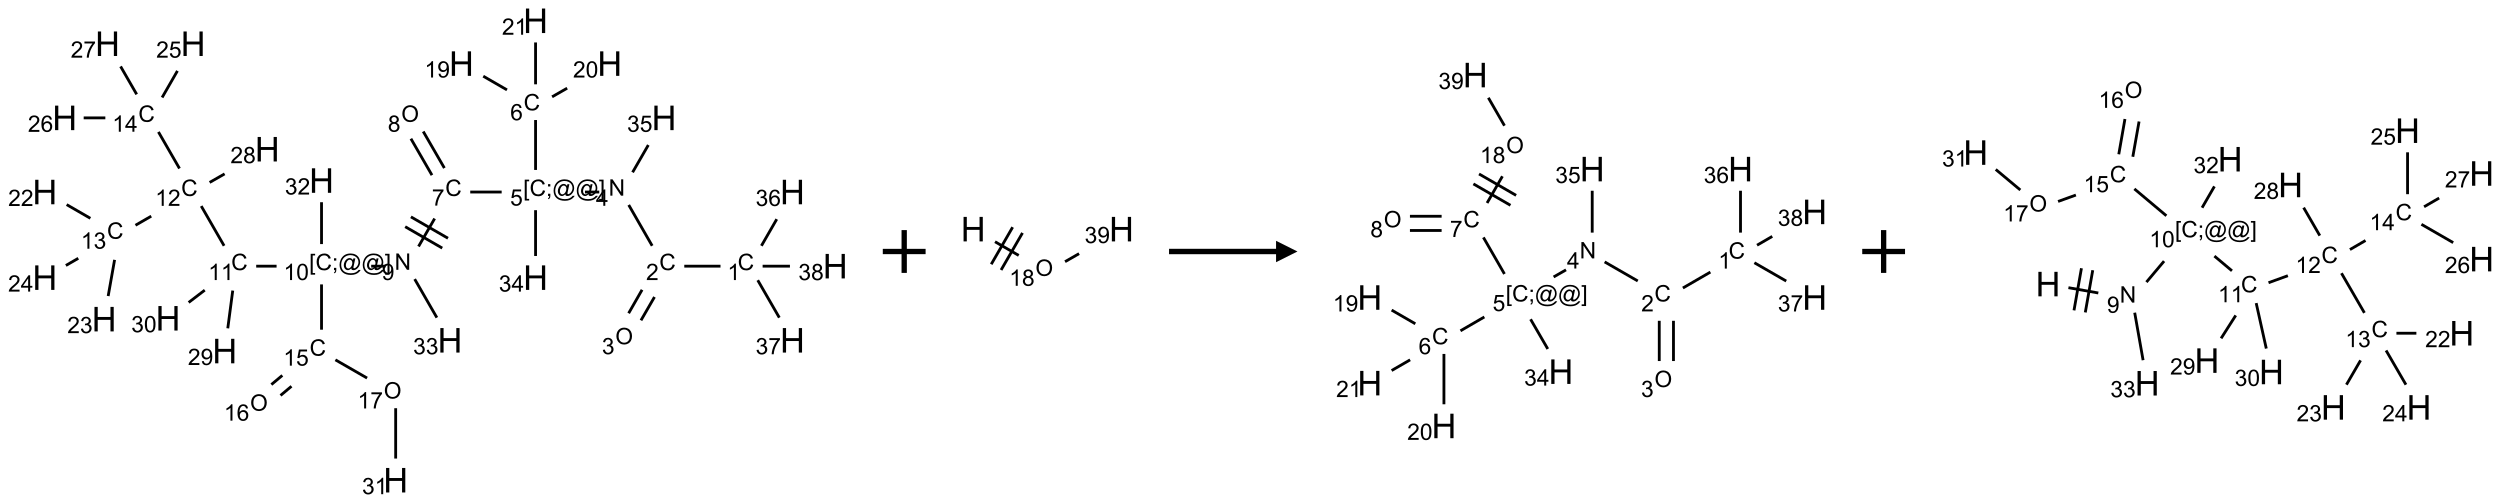 <?xml version="1.0" encoding="UTF-8"?>
<svg xmlns="http://www.w3.org/2000/svg" xmlns:xlink="http://www.w3.org/1999/xlink" width="1168" height="235" viewBox="0 0 1168 235">
<defs>
<g>
<g id="glyph-0-0">
<path d="M 1.332 0 L 1.332 -6.668 L 6.668 -6.668 L 6.668 0 Z M 1.5 -0.168 L 6.5 -0.168 L 6.5 -6.5 L 1.5 -6.5 Z M 1.5 -0.168 "/>
</g>
<g id="glyph-0-1">
<path d="M 6.27 -2.676 L 7.281 -2.422 C 7.07 -1.594 6.688 -0.961 6.137 -0.523 C 5.586 -0.086 4.914 0.129 4.121 0.129 C 3.297 0.129 2.629 -0.039 2.113 -0.371 C 1.598 -0.707 1.203 -1.191 0.934 -1.828 C 0.664 -2.465 0.531 -3.145 0.531 -3.875 C 0.531 -4.672 0.684 -5.363 0.988 -5.957 C 1.293 -6.547 1.723 -6.996 2.285 -7.305 C 2.844 -7.613 3.461 -7.766 4.137 -7.766 C 4.898 -7.766 5.543 -7.57 6.062 -7.184 C 6.582 -6.793 6.945 -6.246 7.152 -5.543 L 6.156 -5.309 C 5.98 -5.863 5.723 -6.266 5.387 -6.52 C 5.051 -6.773 4.625 -6.902 4.113 -6.902 C 3.527 -6.902 3.039 -6.762 2.645 -6.48 C 2.25 -6.199 1.973 -5.82 1.812 -5.348 C 1.652 -4.871 1.574 -4.383 1.574 -3.879 C 1.574 -3.23 1.668 -2.664 1.855 -2.18 C 2.047 -1.695 2.34 -1.332 2.738 -1.094 C 3.137 -0.855 3.57 -0.734 4.035 -0.734 C 4.602 -0.734 5.082 -0.898 5.473 -1.223 C 5.867 -1.551 6.133 -2.035 6.27 -2.676 Z M 6.27 -2.676 "/>
</g>
<g id="glyph-0-2">
<path d="M 3.973 0 L 3.035 0 L 3.035 -5.973 C 2.809 -5.758 2.516 -5.543 2.148 -5.328 C 1.781 -5.113 1.453 -4.953 1.16 -4.844 L 1.16 -5.75 C 1.684 -5.996 2.145 -6.297 2.535 -6.645 C 2.93 -6.996 3.207 -7.336 3.371 -7.668 L 3.973 -7.668 Z M 3.973 0 "/>
</g>
<g id="glyph-0-3">
<path d="M 5.371 -0.902 L 5.371 0 L 0.324 0 C 0.316 -0.227 0.352 -0.441 0.434 -0.652 C 0.562 -0.996 0.766 -1.332 1.051 -1.668 C 1.332 -2 1.742 -2.387 2.277 -2.824 C 3.105 -3.504 3.668 -4.043 3.957 -4.441 C 4.25 -4.84 4.395 -5.215 4.395 -5.566 C 4.395 -5.938 4.262 -6.254 3.996 -6.508 C 3.73 -6.762 3.387 -6.891 2.957 -6.891 C 2.508 -6.891 2.145 -6.754 1.875 -6.484 C 1.605 -6.215 1.469 -5.84 1.465 -5.359 L 0.5 -5.457 C 0.566 -6.176 0.812 -6.727 1.246 -7.102 C 1.676 -7.477 2.254 -7.668 2.98 -7.668 C 3.711 -7.668 4.293 -7.465 4.719 -7.059 C 5.145 -6.652 5.359 -6.148 5.359 -5.547 C 5.359 -5.242 5.297 -4.941 5.172 -4.645 C 5.047 -4.352 4.84 -4.039 4.551 -3.715 C 4.262 -3.387 3.777 -2.938 3.105 -2.371 C 2.543 -1.898 2.18 -1.578 2.02 -1.41 C 1.859 -1.242 1.73 -1.07 1.625 -0.902 Z M 5.371 -0.902 "/>
</g>
<g id="glyph-0-4">
<path d="M 0.516 -3.719 C 0.516 -4.984 0.855 -5.977 1.535 -6.695 C 2.215 -7.414 3.094 -7.77 4.172 -7.77 C 4.875 -7.77 5.512 -7.602 6.078 -7.266 C 6.645 -6.93 7.074 -6.461 7.371 -5.855 C 7.668 -5.254 7.816 -4.57 7.816 -3.809 C 7.816 -3.035 7.66 -2.34 7.348 -1.73 C 7.035 -1.117 6.594 -0.656 6.02 -0.34 C 5.449 -0.027 4.828 0.129 4.168 0.129 C 3.449 0.129 2.805 -0.043 2.238 -0.391 C 1.672 -0.738 1.246 -1.211 0.953 -1.812 C 0.66 -2.414 0.516 -3.047 0.516 -3.719 Z M 1.559 -3.703 C 1.559 -2.781 1.805 -2.059 2.301 -1.527 C 2.793 -1 3.414 -0.734 4.16 -0.734 C 4.922 -0.734 5.547 -1 6.039 -1.535 C 6.531 -2.07 6.777 -2.828 6.777 -3.812 C 6.777 -4.434 6.672 -4.977 6.461 -5.441 C 6.25 -5.902 5.945 -6.262 5.539 -6.52 C 5.133 -6.773 4.68 -6.902 4.176 -6.902 C 3.461 -6.902 2.848 -6.656 2.332 -6.164 C 1.816 -5.672 1.559 -4.852 1.559 -3.703 Z M 1.559 -3.703 "/>
</g>
<g id="glyph-0-5">
<path d="M 0.449 -2.016 L 1.387 -2.141 C 1.492 -1.609 1.676 -1.227 1.934 -0.992 C 2.191 -0.758 2.508 -0.641 2.879 -0.641 C 3.32 -0.641 3.695 -0.793 3.996 -1.098 C 4.301 -1.402 4.453 -1.781 4.453 -2.234 C 4.453 -2.664 4.312 -3.02 4.031 -3.301 C 3.75 -3.578 3.391 -3.719 2.957 -3.719 C 2.781 -3.719 2.562 -3.684 2.297 -3.613 L 2.402 -4.438 C 2.465 -4.43 2.516 -4.426 2.551 -4.426 C 2.949 -4.426 3.312 -4.531 3.629 -4.738 C 3.949 -4.949 4.109 -5.27 4.109 -5.703 C 4.109 -6.047 3.992 -6.332 3.762 -6.559 C 3.527 -6.785 3.227 -6.895 2.859 -6.895 C 2.496 -6.895 2.191 -6.781 1.949 -6.551 C 1.707 -6.324 1.547 -5.98 1.48 -5.52 L 0.543 -5.688 C 0.656 -6.316 0.918 -6.805 1.324 -7.148 C 1.73 -7.492 2.234 -7.668 2.84 -7.668 C 3.254 -7.668 3.641 -7.578 3.988 -7.398 C 4.34 -7.219 4.609 -6.977 4.793 -6.668 C 4.98 -6.359 5.074 -6.031 5.074 -5.684 C 5.074 -5.352 4.984 -5.051 4.809 -4.781 C 4.629 -4.512 4.367 -4.297 4.02 -4.137 C 4.473 -4.031 4.824 -3.816 5.074 -3.488 C 5.324 -3.16 5.449 -2.75 5.449 -2.254 C 5.449 -1.59 5.203 -1.023 4.719 -0.559 C 4.234 -0.098 3.617 0.137 2.875 0.137 C 2.203 0.137 1.648 -0.062 1.207 -0.465 C 0.762 -0.863 0.512 -1.379 0.449 -2.016 Z M 0.449 -2.016 "/>
</g>
<g id="glyph-0-6">
<path d="M 0.812 0 L 0.812 -7.637 L 1.848 -7.637 L 5.859 -1.641 L 5.859 -7.637 L 6.828 -7.637 L 6.828 0 L 5.793 0 L 1.781 -6 L 1.781 0 Z M 0.812 0 "/>
</g>
<g id="glyph-0-7">
<path d="M 3.449 0 L 3.449 -1.828 L 0.137 -1.828 L 0.137 -2.688 L 3.621 -7.637 L 4.387 -7.637 L 4.387 -2.688 L 5.418 -2.688 L 5.418 -1.828 L 4.387 -1.828 L 4.387 0 Z M 3.449 -2.688 L 3.449 -6.129 L 1.059 -2.688 Z M 3.449 -2.688 "/>
</g>
<g id="glyph-0-8">
<path d="M 0.723 2.121 L 0.723 -7.637 L 2.793 -7.637 L 2.793 -6.859 L 1.66 -6.859 L 1.66 1.344 L 2.793 1.344 L 2.793 2.121 Z M 0.723 2.121 "/>
</g>
<g id="glyph-0-9">
<path d="M 0.949 -4.465 L 0.949 -5.531 L 2.016 -5.531 L 2.016 -4.465 Z M 0.949 0 L 0.949 -1.066 L 2.016 -1.066 L 2.016 0 C 2.016 0.391 1.945 0.711 1.809 0.949 C 1.668 1.191 1.449 1.379 1.145 1.512 L 0.887 1.109 C 1.082 1.023 1.23 0.895 1.324 0.727 C 1.418 0.559 1.469 0.316 1.48 0 Z M 0.949 0 "/>
</g>
<g id="glyph-0-10">
<path d="M 6.047 -0.848 C 5.82 -0.59 5.57 -0.379 5.289 -0.223 C 5.008 -0.062 4.73 0.016 4.449 0.016 C 4.141 0.016 3.84 -0.074 3.547 -0.254 C 3.254 -0.434 3.02 -0.715 2.836 -1.09 C 2.652 -1.465 2.562 -1.875 2.562 -2.324 C 2.562 -2.875 2.703 -3.43 2.988 -3.98 C 3.27 -4.535 3.621 -4.953 4.043 -5.23 C 4.461 -5.508 4.871 -5.645 5.266 -5.645 C 5.566 -5.645 5.855 -5.566 6.129 -5.41 C 6.402 -5.25 6.641 -5.012 6.84 -4.688 L 7.016 -5.496 L 7.949 -5.496 L 7.199 -2 C 7.094 -1.516 7.043 -1.246 7.043 -1.191 C 7.043 -1.098 7.078 -1.02 7.148 -0.949 C 7.219 -0.883 7.305 -0.848 7.406 -0.848 C 7.59 -0.848 7.832 -0.953 8.129 -1.168 C 8.527 -1.445 8.84 -1.816 9.07 -2.285 C 9.301 -2.75 9.418 -3.234 9.418 -3.73 C 9.418 -4.309 9.27 -4.852 8.973 -5.355 C 8.676 -5.859 8.23 -6.262 7.645 -6.562 C 7.055 -6.863 6.406 -7.016 5.691 -7.016 C 4.879 -7.016 4.137 -6.824 3.465 -6.445 C 2.793 -6.066 2.273 -5.52 1.902 -4.809 C 1.535 -4.098 1.348 -3.34 1.348 -2.527 C 1.348 -1.676 1.535 -0.941 1.902 -0.328 C 2.273 0.285 2.809 0.742 3.508 1.035 C 4.207 1.328 4.984 1.473 5.832 1.473 C 6.742 1.473 7.504 1.32 8.121 1.016 C 8.734 0.711 9.195 0.34 9.5 -0.098 L 10.441 -0.098 C 10.266 0.266 9.961 0.637 9.531 1.016 C 9.102 1.395 8.59 1.695 7.996 1.914 C 7.402 2.133 6.688 2.246 5.848 2.246 C 5.078 2.246 4.367 2.145 3.715 1.949 C 3.066 1.75 2.512 1.453 2.051 1.055 C 1.594 0.656 1.25 0.199 1.016 -0.316 C 0.723 -0.973 0.578 -1.684 0.578 -2.441 C 0.578 -3.289 0.75 -4.098 1.098 -4.863 C 1.523 -5.805 2.125 -6.527 2.902 -7.027 C 3.684 -7.527 4.629 -7.777 5.738 -7.777 C 6.602 -7.777 7.375 -7.602 8.059 -7.246 C 8.746 -6.895 9.285 -6.371 9.684 -5.672 C 10.02 -5.07 10.188 -4.418 10.188 -3.715 C 10.188 -2.707 9.832 -1.812 9.125 -1.031 C 8.492 -0.328 7.801 0.02 7.051 0.02 C 6.812 0.02 6.617 -0.016 6.473 -0.09 C 6.324 -0.16 6.215 -0.266 6.145 -0.402 C 6.102 -0.488 6.066 -0.637 6.047 -0.848 Z M 3.527 -2.262 C 3.527 -1.785 3.641 -1.414 3.863 -1.152 C 4.09 -0.887 4.348 -0.754 4.641 -0.754 C 4.836 -0.754 5.039 -0.812 5.254 -0.93 C 5.469 -1.047 5.676 -1.219 5.871 -1.449 C 6.066 -1.676 6.23 -1.969 6.355 -2.32 C 6.48 -2.672 6.543 -3.027 6.543 -3.379 C 6.543 -3.852 6.426 -4.219 6.191 -4.48 C 5.957 -4.738 5.672 -4.871 5.332 -4.871 C 5.109 -4.871 4.902 -4.812 4.707 -4.699 C 4.512 -4.586 4.32 -4.406 4.137 -4.156 C 3.953 -3.906 3.805 -3.602 3.691 -3.246 C 3.582 -2.887 3.527 -2.559 3.527 -2.262 Z M 3.527 -2.262 "/>
</g>
<g id="glyph-0-11">
<path d="M 2.27 2.121 L 0.203 2.121 L 0.203 1.344 L 1.332 1.344 L 1.332 -6.859 L 0.203 -6.859 L 0.203 -7.637 L 2.27 -7.637 Z M 2.27 2.121 "/>
</g>
<g id="glyph-0-12">
<path d="M 0.441 -2 L 1.426 -2.082 C 1.5 -1.605 1.668 -1.242 1.934 -1.004 C 2.199 -0.762 2.52 -0.641 2.895 -0.641 C 3.348 -0.641 3.73 -0.812 4.043 -1.152 C 4.355 -1.492 4.512 -1.941 4.512 -2.504 C 4.512 -3.039 4.359 -3.461 4.059 -3.77 C 3.758 -4.078 3.367 -4.234 2.879 -4.234 C 2.578 -4.234 2.305 -4.164 2.062 -4.027 C 1.82 -3.891 1.629 -3.715 1.488 -3.496 L 0.609 -3.609 L 1.348 -7.531 L 5.145 -7.531 L 5.145 -6.637 L 2.098 -6.637 L 1.688 -4.582 C 2.145 -4.902 2.625 -5.062 3.129 -5.062 C 3.797 -5.062 4.359 -4.832 4.816 -4.371 C 5.277 -3.91 5.504 -3.312 5.504 -2.59 C 5.504 -1.898 5.305 -1.301 4.902 -0.797 C 4.41 -0.18 3.742 0.129 2.895 0.129 C 2.199 0.129 1.633 -0.062 1.195 -0.453 C 0.758 -0.844 0.504 -1.359 0.441 -2 Z M 0.441 -2 "/>
</g>
<g id="glyph-0-13">
<path d="M 5.309 -5.766 L 4.375 -5.691 C 4.293 -6.059 4.172 -6.328 4.02 -6.496 C 3.766 -6.762 3.453 -6.895 3.082 -6.895 C 2.785 -6.895 2.523 -6.812 2.297 -6.645 C 2 -6.43 1.77 -6.117 1.598 -5.703 C 1.43 -5.289 1.34 -4.703 1.332 -3.938 C 1.559 -4.281 1.836 -4.535 2.16 -4.703 C 2.488 -4.871 2.828 -4.953 3.188 -4.953 C 3.812 -4.953 4.344 -4.723 4.785 -4.262 C 5.223 -3.801 5.441 -3.207 5.441 -2.48 C 5.441 -2 5.34 -1.555 5.133 -1.145 C 4.926 -0.73 4.641 -0.418 4.281 -0.199 C 3.922 0.02 3.512 0.129 3.051 0.129 C 2.27 0.129 1.633 -0.156 1.141 -0.73 C 0.648 -1.305 0.402 -2.254 0.402 -3.574 C 0.402 -5.051 0.672 -6.121 1.219 -6.793 C 1.695 -7.375 2.336 -7.668 3.141 -7.668 C 3.742 -7.668 4.234 -7.5 4.617 -7.16 C 5 -6.824 5.23 -6.359 5.309 -5.766 Z M 1.48 -2.473 C 1.48 -2.152 1.547 -1.844 1.684 -1.547 C 1.82 -1.25 2.016 -1.027 2.262 -0.871 C 2.508 -0.719 2.766 -0.641 3.035 -0.641 C 3.434 -0.641 3.773 -0.801 4.059 -1.121 C 4.344 -1.441 4.484 -1.875 4.484 -2.422 C 4.484 -2.949 4.344 -3.367 4.062 -3.668 C 3.781 -3.973 3.426 -4.125 3 -4.125 C 2.578 -4.125 2.219 -3.973 1.922 -3.668 C 1.625 -3.363 1.48 -2.969 1.48 -2.473 Z M 1.48 -2.473 "/>
</g>
<g id="glyph-0-14">
<path d="M 0.582 -1.766 L 1.484 -1.848 C 1.562 -1.426 1.707 -1.117 1.922 -0.926 C 2.137 -0.734 2.414 -0.641 2.75 -0.641 C 3.039 -0.641 3.289 -0.707 3.508 -0.84 C 3.727 -0.973 3.902 -1.148 4.043 -1.367 C 4.18 -1.586 4.297 -1.887 4.391 -2.262 C 4.484 -2.637 4.531 -3.016 4.531 -3.406 C 4.531 -3.449 4.531 -3.512 4.527 -3.594 C 4.34 -3.297 4.082 -3.055 3.758 -2.867 C 3.434 -2.68 3.082 -2.59 2.703 -2.59 C 2.07 -2.59 1.535 -2.816 1.098 -3.277 C 0.66 -3.734 0.441 -4.34 0.441 -5.09 C 0.441 -5.863 0.672 -6.484 1.129 -6.957 C 1.586 -7.43 2.156 -7.668 2.844 -7.668 C 3.34 -7.668 3.793 -7.531 4.207 -7.266 C 4.617 -7 4.93 -6.617 5.145 -6.121 C 5.355 -5.629 5.465 -4.91 5.465 -3.973 C 5.465 -2.996 5.359 -2.223 5.145 -1.645 C 4.934 -1.066 4.617 -0.625 4.199 -0.324 C 3.781 -0.02 3.293 0.129 2.73 0.129 C 2.133 0.129 1.645 -0.035 1.266 -0.367 C 0.887 -0.699 0.66 -1.164 0.582 -1.766 Z M 4.422 -5.137 C 4.422 -5.676 4.277 -6.102 3.992 -6.418 C 3.707 -6.734 3.359 -6.891 2.957 -6.891 C 2.543 -6.891 2.18 -6.719 1.871 -6.379 C 1.562 -6.039 1.406 -5.598 1.406 -5.059 C 1.406 -4.57 1.555 -4.176 1.848 -3.871 C 2.141 -3.566 2.5 -3.418 2.934 -3.418 C 3.367 -3.418 3.723 -3.57 4.004 -3.871 C 4.281 -4.176 4.422 -4.598 4.422 -5.137 Z M 4.422 -5.137 "/>
</g>
<g id="glyph-0-15">
<path d="M 0.441 -3.766 C 0.441 -4.668 0.535 -5.395 0.723 -5.945 C 0.906 -6.496 1.184 -6.922 1.551 -7.219 C 1.918 -7.516 2.375 -7.668 2.934 -7.668 C 3.344 -7.668 3.703 -7.586 4.012 -7.418 C 4.32 -7.254 4.574 -7.016 4.777 -6.707 C 4.977 -6.395 5.137 -6.016 5.25 -5.57 C 5.363 -5.125 5.422 -4.523 5.422 -3.766 C 5.422 -2.871 5.328 -2.148 5.145 -1.598 C 4.961 -1.047 4.688 -0.621 4.32 -0.32 C 3.953 -0.02 3.492 0.129 2.934 0.129 C 2.195 0.129 1.617 -0.133 1.199 -0.66 C 0.695 -1.297 0.441 -2.332 0.441 -3.766 Z M 1.406 -3.766 C 1.406 -2.512 1.555 -1.68 1.848 -1.262 C 2.141 -0.848 2.5 -0.641 2.934 -0.641 C 3.363 -0.641 3.727 -0.848 4.02 -1.266 C 4.312 -1.684 4.457 -2.516 4.457 -3.766 C 4.457 -5.023 4.312 -5.859 4.02 -6.27 C 3.727 -6.684 3.359 -6.891 2.922 -6.891 C 2.492 -6.891 2.148 -6.707 1.891 -6.344 C 1.566 -5.879 1.406 -5.02 1.406 -3.766 Z M 1.406 -3.766 "/>
</g>
<g id="glyph-0-16">
<path d="M 0.504 -6.637 L 0.504 -7.535 L 5.449 -7.535 L 5.449 -6.809 C 4.961 -6.289 4.48 -5.602 4.004 -4.746 C 3.527 -3.887 3.156 -3.004 2.895 -2.098 C 2.707 -1.461 2.59 -0.762 2.535 0 L 1.574 0 C 1.582 -0.602 1.703 -1.328 1.926 -2.176 C 2.152 -3.027 2.477 -3.848 2.898 -4.637 C 3.32 -5.426 3.77 -6.094 4.246 -6.637 Z M 0.504 -6.637 "/>
</g>
<g id="glyph-0-17">
<path d="M 1.887 -4.141 C 1.496 -4.281 1.207 -4.484 1.02 -4.75 C 0.832 -5.016 0.738 -5.328 0.738 -5.699 C 0.738 -6.254 0.938 -6.719 1.34 -7.098 C 1.738 -7.477 2.27 -7.668 2.934 -7.668 C 3.598 -7.668 4.137 -7.473 4.543 -7.086 C 4.949 -6.699 5.152 -6.227 5.152 -5.672 C 5.152 -5.316 5.059 -5.008 4.871 -4.746 C 4.688 -4.484 4.406 -4.281 4.027 -4.141 C 4.496 -3.988 4.852 -3.742 5.098 -3.402 C 5.34 -3.062 5.465 -2.656 5.465 -2.184 C 5.465 -1.531 5.234 -0.98 4.77 -0.535 C 4.309 -0.09 3.703 0.129 2.949 0.129 C 2.195 0.129 1.586 -0.094 1.125 -0.539 C 0.664 -0.984 0.434 -1.543 0.434 -2.207 C 0.434 -2.703 0.559 -3.121 0.809 -3.457 C 1.062 -3.793 1.422 -4.02 1.887 -4.141 Z M 1.699 -5.73 C 1.699 -5.367 1.812 -5.074 2.047 -4.844 C 2.281 -4.613 2.582 -4.5 2.953 -4.5 C 3.312 -4.5 3.609 -4.613 3.84 -4.84 C 4.07 -5.066 4.188 -5.348 4.188 -5.676 C 4.188 -6.02 4.07 -6.309 3.832 -6.543 C 3.594 -6.777 3.297 -6.895 2.941 -6.895 C 2.586 -6.895 2.289 -6.781 2.051 -6.551 C 1.816 -6.324 1.699 -6.047 1.699 -5.73 Z M 1.395 -2.203 C 1.395 -1.938 1.461 -1.676 1.586 -1.426 C 1.711 -1.176 1.902 -0.984 2.152 -0.848 C 2.402 -0.711 2.672 -0.641 2.957 -0.641 C 3.406 -0.641 3.777 -0.785 4.066 -1.074 C 4.359 -1.363 4.504 -1.727 4.504 -2.172 C 4.504 -2.625 4.355 -2.996 4.055 -3.293 C 3.754 -3.586 3.379 -3.734 2.926 -3.734 C 2.484 -3.734 2.121 -3.59 1.832 -3.297 C 1.543 -3.004 1.395 -2.641 1.395 -2.203 Z M 1.395 -2.203 "/>
</g>
<g id="glyph-1-0">
<path d="M 2 0 L 2 -10 L 10 -10 L 10 0 Z M 2.25 -0.25 L 9.75 -0.25 L 9.75 -9.75 L 2.25 -9.75 Z M 2.25 -0.25 "/>
</g>
<g id="glyph-1-1">
<path d="M 1.281 0 L 1.281 -11.453 L 2.797 -11.453 L 2.797 -6.75 L 8.75 -6.75 L 8.75 -11.453 L 10.266 -11.453 L 10.266 0 L 8.75 0 L 8.75 -5.398 L 2.797 -5.398 L 2.797 0 Z M 1.281 0 "/>
</g>
</g>
</defs>
<path fill="none" stroke-width="0.033" stroke-linecap="butt" stroke-linejoin="miter" stroke="rgb(0%, 0%, 0%)" stroke-opacity="1" stroke-miterlimit="10" d="M 7.892 2.866 L 7.469 2.866 " transform="matrix(40, 0, 0, 40, 20.937, 9.715)"/>
<path fill="none" stroke-width="0.033" stroke-linecap="butt" stroke-linejoin="miter" stroke="rgb(0%, 0%, 0%)" stroke-opacity="1" stroke-miterlimit="10" d="M 6.976 3.142 L 6.819 3.416 " transform="matrix(40, 0, 0, 40, 20.937, 9.715)"/>
<path fill="none" stroke-width="0.033" stroke-linecap="butt" stroke-linejoin="miter" stroke="rgb(0%, 0%, 0%)" stroke-opacity="1" stroke-miterlimit="10" d="M 7.121 3.226 L 6.963 3.499 " transform="matrix(40, 0, 0, 40, 20.937, 9.715)"/>
<path fill="none" stroke-width="0.033" stroke-linecap="butt" stroke-linejoin="miter" stroke="rgb(0%, 0%, 0%)" stroke-opacity="1" stroke-miterlimit="10" d="M 7.094 2.628 L 6.82 2.151 " transform="matrix(40, 0, 0, 40, 20.937, 9.715)"/>
<path fill="none" stroke-width="0.033" stroke-linecap="butt" stroke-linejoin="miter" stroke="rgb(0%, 0%, 0%)" stroke-opacity="1" stroke-miterlimit="10" d="M 6.476 2 L 6.309 2 " transform="matrix(40, 0, 0, 40, 20.937, 9.715)"/>
<path fill="none" stroke-width="0.033" stroke-linecap="butt" stroke-linejoin="miter" stroke="rgb(0%, 0%, 0%)" stroke-opacity="1" stroke-miterlimit="10" d="M 5.732 1.742 L 5.732 1.159 " transform="matrix(40, 0, 0, 40, 20.937, 9.715)"/>
<path fill="none" stroke-width="0.033" stroke-linecap="butt" stroke-linejoin="miter" stroke="rgb(0%, 0%, 0%)" stroke-opacity="1" stroke-miterlimit="10" d="M 5.398 0.807 L 5.121 0.647 " transform="matrix(40, 0, 0, 40, 20.937, 9.715)"/>
<path fill="none" stroke-width="0.033" stroke-linecap="butt" stroke-linejoin="miter" stroke="rgb(0%, 0%, 0%)" stroke-opacity="1" stroke-miterlimit="10" d="M 5.925 0.888 L 6.101 0.787 " transform="matrix(40, 0, 0, 40, 20.937, 9.715)"/>
<path fill="none" stroke-width="0.033" stroke-linecap="butt" stroke-linejoin="miter" stroke="rgb(0%, 0%, 0%)" stroke-opacity="1" stroke-miterlimit="10" d="M 5.732 0.742 L 5.732 0.253 " transform="matrix(40, 0, 0, 40, 20.937, 9.715)"/>
<path fill="none" stroke-width="0.033" stroke-linecap="butt" stroke-linejoin="miter" stroke="rgb(0%, 0%, 0%)" stroke-opacity="1" stroke-miterlimit="10" d="M 5.336 2 L 4.969 2 " transform="matrix(40, 0, 0, 40, 20.937, 9.715)"/>
<path fill="none" stroke-width="0.033" stroke-linecap="butt" stroke-linejoin="miter" stroke="rgb(0%, 0%, 0%)" stroke-opacity="1" stroke-miterlimit="10" d="M 4.667 1.72 L 4.42 1.293 " transform="matrix(40, 0, 0, 40, 20.937, 9.715)"/>
<path fill="none" stroke-width="0.033" stroke-linecap="butt" stroke-linejoin="miter" stroke="rgb(0%, 0%, 0%)" stroke-opacity="1" stroke-miterlimit="10" d="M 4.522 1.803 L 4.276 1.377 " transform="matrix(40, 0, 0, 40, 20.937, 9.715)"/>
<path fill="none" stroke-width="0.033" stroke-linecap="butt" stroke-linejoin="miter" stroke="rgb(0%, 0%, 0%)" stroke-opacity="1" stroke-miterlimit="10" d="M 4.553 2.31 L 4.365 2.636 " transform="matrix(40, 0, 0, 40, 20.937, 9.715)"/>
<path fill="none" stroke-width="0.033" stroke-linecap="butt" stroke-linejoin="miter" stroke="rgb(0%, 0%, 0%)" stroke-opacity="1" stroke-miterlimit="10" d="M 4.209 2.405 L 4.642 2.655 " transform="matrix(40, 0, 0, 40, 20.937, 9.715)"/>
<path fill="none" stroke-width="0.033" stroke-linecap="butt" stroke-linejoin="miter" stroke="rgb(0%, 0%, 0%)" stroke-opacity="1" stroke-miterlimit="10" d="M 4.276 2.29 L 4.709 2.54 " transform="matrix(40, 0, 0, 40, 20.937, 9.715)"/>
<path fill="none" stroke-width="0.033" stroke-linecap="butt" stroke-linejoin="miter" stroke="rgb(0%, 0%, 0%)" stroke-opacity="1" stroke-miterlimit="10" d="M 3.979 2.866 L 3.812 2.866 " transform="matrix(40, 0, 0, 40, 20.937, 9.715)"/>
<path fill="none" stroke-width="0.033" stroke-linecap="butt" stroke-linejoin="miter" stroke="rgb(0%, 0%, 0%)" stroke-opacity="1" stroke-miterlimit="10" d="M 2.707 2.866 L 2.469 2.866 " transform="matrix(40, 0, 0, 40, 20.937, 9.715)"/>
<path fill="none" stroke-width="0.033" stroke-linecap="butt" stroke-linejoin="miter" stroke="rgb(0%, 0%, 0%)" stroke-opacity="1" stroke-miterlimit="10" d="M 2.094 2.628 L 1.827 2.164 " transform="matrix(40, 0, 0, 40, 20.937, 9.715)"/>
<path fill="none" stroke-width="0.033" stroke-linecap="butt" stroke-linejoin="miter" stroke="rgb(0%, 0%, 0%)" stroke-opacity="1" stroke-miterlimit="10" d="M 1.243 2.282 L 1.059 2.388 " transform="matrix(40, 0, 0, 40, 20.937, 9.715)"/>
<path fill="none" stroke-width="0.033" stroke-linecap="butt" stroke-linejoin="miter" stroke="rgb(0%, 0%, 0%)" stroke-opacity="1" stroke-miterlimit="10" d="M 0.532 2.307 L 0.255 2.147 " transform="matrix(40, 0, 0, 40, 20.937, 9.715)"/>
<path fill="none" stroke-width="0.033" stroke-linecap="butt" stroke-linejoin="miter" stroke="rgb(0%, 0%, 0%)" stroke-opacity="1" stroke-miterlimit="10" d="M 0.815 2.792 L 0.74 3.215 " transform="matrix(40, 0, 0, 40, 20.937, 9.715)"/>
<path fill="none" stroke-width="0.033" stroke-linecap="butt" stroke-linejoin="miter" stroke="rgb(0%, 0%, 0%)" stroke-opacity="1" stroke-miterlimit="10" d="M 0.391 2.774 L 0.246 2.858 " transform="matrix(40, 0, 0, 40, 20.937, 9.715)"/>
<path fill="none" stroke-width="0.033" stroke-linecap="butt" stroke-linejoin="miter" stroke="rgb(0%, 0%, 0%)" stroke-opacity="1" stroke-miterlimit="10" d="M 1.573 1.725 L 1.327 1.298 " transform="matrix(40, 0, 0, 40, 20.937, 9.715)"/>
<path fill="none" stroke-width="0.033" stroke-linecap="butt" stroke-linejoin="miter" stroke="rgb(0%, 0%, 0%)" stroke-opacity="1" stroke-miterlimit="10" d="M 1.37 0.896 L 1.549 0.585 " transform="matrix(40, 0, 0, 40, 20.937, 9.715)"/>
<path fill="none" stroke-width="0.033" stroke-linecap="butt" stroke-linejoin="miter" stroke="rgb(0%, 0%, 0%)" stroke-opacity="1" stroke-miterlimit="10" d="M 0.707 1.134 L 0.454 1.134 " transform="matrix(40, 0, 0, 40, 20.937, 9.715)"/>
<path fill="none" stroke-width="0.033" stroke-linecap="butt" stroke-linejoin="miter" stroke="rgb(0%, 0%, 0%)" stroke-opacity="1" stroke-miterlimit="10" d="M 1.073 0.859 L 0.885 0.533 " transform="matrix(40, 0, 0, 40, 20.937, 9.715)"/>
<path fill="none" stroke-width="0.033" stroke-linecap="butt" stroke-linejoin="miter" stroke="rgb(0%, 0%, 0%)" stroke-opacity="1" stroke-miterlimit="10" d="M 1.925 1.888 L 2.1 1.788 " transform="matrix(40, 0, 0, 40, 20.937, 9.715)"/>
<path fill="none" stroke-width="0.033" stroke-linecap="butt" stroke-linejoin="miter" stroke="rgb(0%, 0%, 0%)" stroke-opacity="1" stroke-miterlimit="10" d="M 2.195 3.151 L 2.137 3.592 " transform="matrix(40, 0, 0, 40, 20.937, 9.715)"/>
<path fill="none" stroke-width="0.033" stroke-linecap="butt" stroke-linejoin="miter" stroke="rgb(0%, 0%, 0%)" stroke-opacity="1" stroke-miterlimit="10" d="M 1.868 3.146 L 1.68 3.29 " transform="matrix(40, 0, 0, 40, 20.937, 9.715)"/>
<path fill="none" stroke-width="0.033" stroke-linecap="butt" stroke-linejoin="miter" stroke="rgb(0%, 0%, 0%)" stroke-opacity="1" stroke-miterlimit="10" d="M 3.232 3.079 L 3.232 3.608 " transform="matrix(40, 0, 0, 40, 20.937, 9.715)"/>
<path fill="none" stroke-width="0.033" stroke-linecap="butt" stroke-linejoin="miter" stroke="rgb(0%, 0%, 0%)" stroke-opacity="1" stroke-miterlimit="10" d="M 2.774 4.142 L 2.646 4.249 " transform="matrix(40, 0, 0, 40, 20.937, 9.715)"/>
<path fill="none" stroke-width="0.033" stroke-linecap="butt" stroke-linejoin="miter" stroke="rgb(0%, 0%, 0%)" stroke-opacity="1" stroke-miterlimit="10" d="M 2.881 4.269 L 2.753 4.376 " transform="matrix(40, 0, 0, 40, 20.937, 9.715)"/>
<path fill="none" stroke-width="0.033" stroke-linecap="butt" stroke-linejoin="miter" stroke="rgb(0%, 0%, 0%)" stroke-opacity="1" stroke-miterlimit="10" d="M 3.394 3.96 L 3.764 4.173 " transform="matrix(40, 0, 0, 40, 20.937, 9.715)"/>
<path fill="none" stroke-width="0.033" stroke-linecap="butt" stroke-linejoin="miter" stroke="rgb(0%, 0%, 0%)" stroke-opacity="1" stroke-miterlimit="10" d="M 4.098 4.525 L 4.098 5.113 " transform="matrix(40, 0, 0, 40, 20.937, 9.715)"/>
<path fill="none" stroke-width="0.033" stroke-linecap="butt" stroke-linejoin="miter" stroke="rgb(0%, 0%, 0%)" stroke-opacity="1" stroke-miterlimit="10" d="M 3.232 2.608 L 3.232 2.119 " transform="matrix(40, 0, 0, 40, 20.937, 9.715)"/>
<path fill="none" stroke-width="0.033" stroke-linecap="butt" stroke-linejoin="miter" stroke="rgb(0%, 0%, 0%)" stroke-opacity="1" stroke-miterlimit="10" d="M 4.32 3.017 L 4.579 3.467 " transform="matrix(40, 0, 0, 40, 20.937, 9.715)"/>
<path fill="none" stroke-width="0.033" stroke-linecap="butt" stroke-linejoin="miter" stroke="rgb(0%, 0%, 0%)" stroke-opacity="1" stroke-miterlimit="10" d="M 5.732 2.212 L 5.732 2.747 " transform="matrix(40, 0, 0, 40, 20.937, 9.715)"/>
<path fill="none" stroke-width="0.033" stroke-linecap="butt" stroke-linejoin="miter" stroke="rgb(0%, 0%, 0%)" stroke-opacity="1" stroke-miterlimit="10" d="M 6.865 1.77 L 7.049 1.451 " transform="matrix(40, 0, 0, 40, 20.937, 9.715)"/>
<path fill="none" stroke-width="0.033" stroke-linecap="butt" stroke-linejoin="miter" stroke="rgb(0%, 0%, 0%)" stroke-opacity="1" stroke-miterlimit="10" d="M 8.37 2.628 L 8.549 2.317 " transform="matrix(40, 0, 0, 40, 20.937, 9.715)"/>
<path fill="none" stroke-width="0.033" stroke-linecap="butt" stroke-linejoin="miter" stroke="rgb(0%, 0%, 0%)" stroke-opacity="1" stroke-miterlimit="10" d="M 8.327 3.03 L 8.579 3.467 " transform="matrix(40, 0, 0, 40, 20.937, 9.715)"/>
<path fill="none" stroke-width="0.033" stroke-linecap="butt" stroke-linejoin="miter" stroke="rgb(0%, 0%, 0%)" stroke-opacity="1" stroke-miterlimit="10" d="M 8.384 2.866 L 8.703 2.866 " transform="matrix(40, 0, 0, 40, 20.937, 9.715)"/>
<g fill="rgb(0%, 0%, 0%)" fill-opacity="1">
<use xlink:href="#glyph-0-1" x="344.625" y="126.199"/>
</g>
<g fill="rgb(0%, 0%, 0%)" fill-opacity="1">
<use xlink:href="#glyph-0-2" x="339.848" y="130.836"/>
</g>
<g fill="rgb(0%, 0%, 0%)" fill-opacity="1">
<use xlink:href="#glyph-0-1" x="308" y="126.199"/>
</g>
<g fill="rgb(0%, 0%, 0%)" fill-opacity="1">
<use xlink:href="#glyph-0-3" x="301.828" y="130.836"/>
</g>
<g fill="rgb(0%, 0%, 0%)" fill-opacity="1">
<use xlink:href="#glyph-0-4" x="287.465" y="160.844"/>
</g>
<g fill="rgb(0%, 0%, 0%)" fill-opacity="1">
<use xlink:href="#glyph-0-5" x="281.199" y="165.477"/>
</g>
<g fill="rgb(0%, 0%, 0%)" fill-opacity="1">
<use xlink:href="#glyph-0-6" x="284.344" y="91.426"/>
</g>
<g fill="rgb(0%, 0%, 0%)" fill-opacity="1">
<use xlink:href="#glyph-0-7" x="278.406" y="96.164"/>
</g>
<g fill="rgb(0%, 0%, 0%)" fill-opacity="1">
<use xlink:href="#glyph-0-8" x="244.43" y="91.566"/>
<use xlink:href="#glyph-0-1" x="247.393" y="91.566"/>
<use xlink:href="#glyph-0-9" x="255.096" y="91.566"/>
<use xlink:href="#glyph-0-10" x="258.06" y="91.566"/>
<use xlink:href="#glyph-0-10" x="268.888" y="91.566"/>
<use xlink:href="#glyph-0-11" x="279.716" y="91.566"/>
</g>
<g fill="rgb(0%, 0%, 0%)" fill-opacity="1">
<use xlink:href="#glyph-0-12" x="238.316" y="96.062"/>
</g>
<g fill="rgb(0%, 0%, 0%)" fill-opacity="1">
<use xlink:href="#glyph-0-1" x="244.625" y="51.559"/>
</g>
<g fill="rgb(0%, 0%, 0%)" fill-opacity="1">
<use xlink:href="#glyph-0-13" x="238.379" y="56.195"/>
</g>
<g fill="rgb(0%, 0%, 0%)" fill-opacity="1">
<use xlink:href="#glyph-1-1" x="209.805" y="35.441"/>
</g>
<g fill="rgb(0%, 0%, 0%)" fill-opacity="1">
<use xlink:href="#glyph-0-2" x="198.355" y="36.234"/>
<use xlink:href="#glyph-0-14" x="204.288" y="36.234"/>
</g>
<g fill="rgb(0%, 0%, 0%)" fill-opacity="1">
<use xlink:href="#glyph-1-1" x="279.09" y="35.441"/>
</g>
<g fill="rgb(0%, 0%, 0%)" fill-opacity="1">
<use xlink:href="#glyph-0-3" x="267.684" y="36.234"/>
<use xlink:href="#glyph-0-15" x="273.616" y="36.234"/>
</g>
<g fill="rgb(0%, 0%, 0%)" fill-opacity="1">
<use xlink:href="#glyph-1-1" x="244.445" y="15.441"/>
</g>
<g fill="rgb(0%, 0%, 0%)" fill-opacity="1">
<use xlink:href="#glyph-0-3" x="234.488" y="16.234"/>
<use xlink:href="#glyph-0-2" x="240.421" y="16.234"/>
</g>
<g fill="rgb(0%, 0%, 0%)" fill-opacity="1">
<use xlink:href="#glyph-0-1" x="208" y="91.559"/>
</g>
<g fill="rgb(0%, 0%, 0%)" fill-opacity="1">
<use xlink:href="#glyph-0-16" x="201.75" y="96.066"/>
</g>
<g fill="rgb(0%, 0%, 0%)" fill-opacity="1">
<use xlink:href="#glyph-0-4" x="187.465" y="56.922"/>
</g>
<g fill="rgb(0%, 0%, 0%)" fill-opacity="1">
<use xlink:href="#glyph-0-17" x="181.184" y="61.555"/>
</g>
<g fill="rgb(0%, 0%, 0%)" fill-opacity="1">
<use xlink:href="#glyph-0-6" x="184.344" y="126.066"/>
</g>
<g fill="rgb(0%, 0%, 0%)" fill-opacity="1">
<use xlink:href="#glyph-0-14" x="178.359" y="130.836"/>
</g>
<g fill="rgb(0%, 0%, 0%)" fill-opacity="1">
<use xlink:href="#glyph-0-8" x="144.43" y="126.207"/>
<use xlink:href="#glyph-0-1" x="147.393" y="126.207"/>
<use xlink:href="#glyph-0-9" x="155.096" y="126.207"/>
<use xlink:href="#glyph-0-10" x="158.06" y="126.207"/>
<use xlink:href="#glyph-0-10" x="168.888" y="126.207"/>
<use xlink:href="#glyph-0-11" x="179.716" y="126.207"/>
</g>
<g fill="rgb(0%, 0%, 0%)" fill-opacity="1">
<use xlink:href="#glyph-0-2" x="132.469" y="130.836"/>
<use xlink:href="#glyph-0-15" x="138.401" y="130.836"/>
</g>
<g fill="rgb(0%, 0%, 0%)" fill-opacity="1">
<use xlink:href="#glyph-0-1" x="108" y="126.199"/>
</g>
<g fill="rgb(0%, 0%, 0%)" fill-opacity="1">
<use xlink:href="#glyph-0-2" x="97.289" y="130.836"/>
<use xlink:href="#glyph-0-2" x="103.221" y="130.836"/>
</g>
<g fill="rgb(0%, 0%, 0%)" fill-opacity="1">
<use xlink:href="#glyph-0-1" x="84.625" y="91.559"/>
</g>
<g fill="rgb(0%, 0%, 0%)" fill-opacity="1">
<use xlink:href="#glyph-0-2" x="72.52" y="96.195"/>
<use xlink:href="#glyph-0-3" x="78.452" y="96.195"/>
</g>
<g fill="rgb(0%, 0%, 0%)" fill-opacity="1">
<use xlink:href="#glyph-0-1" x="49.984" y="111.559"/>
</g>
<g fill="rgb(0%, 0%, 0%)" fill-opacity="1">
<use xlink:href="#glyph-0-2" x="37.801" y="116.195"/>
<use xlink:href="#glyph-0-5" x="43.733" y="116.195"/>
</g>
<g fill="rgb(0%, 0%, 0%)" fill-opacity="1">
<use xlink:href="#glyph-1-1" x="15.164" y="95.441"/>
</g>
<g fill="rgb(0%, 0%, 0%)" fill-opacity="1">
<use xlink:href="#glyph-0-3" x="3.812" y="96.234"/>
<use xlink:href="#glyph-0-3" x="9.745" y="96.234"/>
</g>
<g fill="rgb(0%, 0%, 0%)" fill-opacity="1">
<use xlink:href="#glyph-1-1" x="42.859" y="154.836"/>
</g>
<g fill="rgb(0%, 0%, 0%)" fill-opacity="1">
<use xlink:href="#glyph-0-3" x="31.43" y="155.629"/>
<use xlink:href="#glyph-0-5" x="37.362" y="155.629"/>
</g>
<g fill="rgb(0%, 0%, 0%)" fill-opacity="1">
<use xlink:href="#glyph-1-1" x="15.164" y="135.441"/>
</g>
<g fill="rgb(0%, 0%, 0%)" fill-opacity="1">
<use xlink:href="#glyph-0-3" x="3.766" y="136.234"/>
<use xlink:href="#glyph-0-7" x="9.698" y="136.234"/>
</g>
<g fill="rgb(0%, 0%, 0%)" fill-opacity="1">
<use xlink:href="#glyph-0-1" x="64.625" y="56.918"/>
</g>
<g fill="rgb(0%, 0%, 0%)" fill-opacity="1">
<use xlink:href="#glyph-0-2" x="52.473" y="61.555"/>
<use xlink:href="#glyph-0-7" x="58.405" y="61.555"/>
</g>
<g fill="rgb(0%, 0%, 0%)" fill-opacity="1">
<use xlink:href="#glyph-1-1" x="84.445" y="26.16"/>
</g>
<g fill="rgb(0%, 0%, 0%)" fill-opacity="1">
<use xlink:href="#glyph-0-3" x="72.957" y="26.953"/>
<use xlink:href="#glyph-0-12" x="78.889" y="26.953"/>
</g>
<g fill="rgb(0%, 0%, 0%)" fill-opacity="1">
<use xlink:href="#glyph-1-1" x="24.445" y="60.801"/>
</g>
<g fill="rgb(0%, 0%, 0%)" fill-opacity="1">
<use xlink:href="#glyph-0-3" x="13.02" y="61.594"/>
<use xlink:href="#glyph-0-13" x="18.952" y="61.594"/>
</g>
<g fill="rgb(0%, 0%, 0%)" fill-opacity="1">
<use xlink:href="#glyph-1-1" x="44.445" y="26.16"/>
</g>
<g fill="rgb(0%, 0%, 0%)" fill-opacity="1">
<use xlink:href="#glyph-0-3" x="33.016" y="26.953"/>
<use xlink:href="#glyph-0-16" x="38.948" y="26.953"/>
</g>
<g fill="rgb(0%, 0%, 0%)" fill-opacity="1">
<use xlink:href="#glyph-1-1" x="119.09" y="75.441"/>
</g>
<g fill="rgb(0%, 0%, 0%)" fill-opacity="1">
<use xlink:href="#glyph-0-3" x="107.641" y="76.234"/>
<use xlink:href="#glyph-0-17" x="113.573" y="76.234"/>
</g>
<g fill="rgb(0%, 0%, 0%)" fill-opacity="1">
<use xlink:href="#glyph-1-1" x="99.227" y="169.742"/>
</g>
<g fill="rgb(0%, 0%, 0%)" fill-opacity="1">
<use xlink:href="#glyph-0-3" x="87.777" y="170.535"/>
<use xlink:href="#glyph-0-14" x="93.71" y="170.535"/>
</g>
<g fill="rgb(0%, 0%, 0%)" fill-opacity="1">
<use xlink:href="#glyph-1-1" x="72.715" y="154.434"/>
</g>
<g fill="rgb(0%, 0%, 0%)" fill-opacity="1">
<use xlink:href="#glyph-0-5" x="61.305" y="155.227"/>
<use xlink:href="#glyph-0-15" x="67.237" y="155.227"/>
</g>
<g fill="rgb(0%, 0%, 0%)" fill-opacity="1">
<use xlink:href="#glyph-0-1" x="144.625" y="166.199"/>
</g>
<g fill="rgb(0%, 0%, 0%)" fill-opacity="1">
<use xlink:href="#glyph-0-2" x="132.383" y="170.836"/>
<use xlink:href="#glyph-0-12" x="138.315" y="170.836"/>
</g>
<g fill="rgb(0%, 0%, 0%)" fill-opacity="1">
<use xlink:href="#glyph-0-4" x="116.824" y="191.918"/>
</g>
<g fill="rgb(0%, 0%, 0%)" fill-opacity="1">
<use xlink:href="#glyph-0-2" x="104.629" y="196.547"/>
<use xlink:href="#glyph-0-13" x="110.561" y="196.547"/>
</g>
<g fill="rgb(0%, 0%, 0%)" fill-opacity="1">
<use xlink:href="#glyph-0-4" x="179.285" y="186.203"/>
</g>
<g fill="rgb(0%, 0%, 0%)" fill-opacity="1">
<use xlink:href="#glyph-0-2" x="167.082" y="190.836"/>
<use xlink:href="#glyph-0-16" x="173.014" y="190.836"/>
</g>
<g fill="rgb(0%, 0%, 0%)" fill-opacity="1">
<use xlink:href="#glyph-1-1" x="179.09" y="230.082"/>
</g>
<g fill="rgb(0%, 0%, 0%)" fill-opacity="1">
<use xlink:href="#glyph-0-5" x="169.129" y="230.875"/>
<use xlink:href="#glyph-0-2" x="175.061" y="230.875"/>
</g>
<g fill="rgb(0%, 0%, 0%)" fill-opacity="1">
<use xlink:href="#glyph-1-1" x="144.445" y="90.082"/>
</g>
<g fill="rgb(0%, 0%, 0%)" fill-opacity="1">
<use xlink:href="#glyph-0-5" x="133.09" y="90.875"/>
<use xlink:href="#glyph-0-3" x="139.022" y="90.875"/>
</g>
<g fill="rgb(0%, 0%, 0%)" fill-opacity="1">
<use xlink:href="#glyph-1-1" x="204.445" y="164.723"/>
</g>
<g fill="rgb(0%, 0%, 0%)" fill-opacity="1">
<use xlink:href="#glyph-0-5" x="193.012" y="165.516"/>
<use xlink:href="#glyph-0-5" x="198.944" y="165.516"/>
</g>
<g fill="rgb(0%, 0%, 0%)" fill-opacity="1">
<use xlink:href="#glyph-1-1" x="244.445" y="135.441"/>
</g>
<g fill="rgb(0%, 0%, 0%)" fill-opacity="1">
<use xlink:href="#glyph-0-5" x="233.043" y="136.234"/>
<use xlink:href="#glyph-0-7" x="238.975" y="136.234"/>
</g>
<g fill="rgb(0%, 0%, 0%)" fill-opacity="1">
<use xlink:href="#glyph-1-1" x="304.445" y="60.801"/>
</g>
<g fill="rgb(0%, 0%, 0%)" fill-opacity="1">
<use xlink:href="#glyph-0-5" x="292.957" y="61.594"/>
<use xlink:href="#glyph-0-12" x="298.889" y="61.594"/>
</g>
<g fill="rgb(0%, 0%, 0%)" fill-opacity="1">
<use xlink:href="#glyph-1-1" x="364.445" y="95.441"/>
</g>
<g fill="rgb(0%, 0%, 0%)" fill-opacity="1">
<use xlink:href="#glyph-0-5" x="353.02" y="96.234"/>
<use xlink:href="#glyph-0-13" x="358.952" y="96.234"/>
</g>
<g fill="rgb(0%, 0%, 0%)" fill-opacity="1">
<use xlink:href="#glyph-1-1" x="364.449" y="164.723"/>
</g>
<g fill="rgb(0%, 0%, 0%)" fill-opacity="1">
<use xlink:href="#glyph-0-5" x="353.016" y="165.516"/>
<use xlink:href="#glyph-0-16" x="358.948" y="165.516"/>
</g>
<g fill="rgb(0%, 0%, 0%)" fill-opacity="1">
<use xlink:href="#glyph-1-1" x="384.445" y="130.082"/>
</g>
<g fill="rgb(0%, 0%, 0%)" fill-opacity="1">
<use xlink:href="#glyph-0-5" x="372.996" y="130.875"/>
<use xlink:href="#glyph-0-17" x="378.928" y="130.875"/>
</g>
<path fill="none" stroke-width="0.062" stroke-linecap="butt" stroke-linejoin="miter" stroke="rgb(0%, 0%, 0%)" stroke-opacity="1" stroke-miterlimit="10" d="M 0 0 L 0.5 0 M 0.25 -0.25 L 0.25 0.25 " transform="matrix(40, 0, 0, 40, 412.441, 117.5)"/>
<path fill="none" stroke-width="0.033" stroke-linecap="butt" stroke-linejoin="miter" stroke="rgb(0%, 0%, 0%)" stroke-opacity="1" stroke-miterlimit="10" d="M 0.255 0.147 L 0.532 0.307 " transform="matrix(40, 0, 0, 40, 454.668, 107.059)"/>
<path fill="none" stroke-width="0.033" stroke-linecap="butt" stroke-linejoin="miter" stroke="rgb(0%, 0%, 0%)" stroke-opacity="1" stroke-miterlimit="10" d="M 0.326 0.477 L 0.576 0.044 " transform="matrix(40, 0, 0, 40, 454.668, 107.059)"/>
<path fill="none" stroke-width="0.033" stroke-linecap="butt" stroke-linejoin="miter" stroke="rgb(0%, 0%, 0%)" stroke-opacity="1" stroke-miterlimit="10" d="M 0.211 0.41 L 0.461 -0.023 " transform="matrix(40, 0, 0, 40, 454.668, 107.059)"/>
<path fill="none" stroke-width="0.033" stroke-linecap="butt" stroke-linejoin="miter" stroke="rgb(0%, 0%, 0%)" stroke-opacity="1" stroke-miterlimit="10" d="M 1.073 0.38 L 1.237 0.286 " transform="matrix(40, 0, 0, 40, 454.668, 107.059)"/>
<g fill="rgb(0%, 0%, 0%)" fill-opacity="1">
<use xlink:href="#glyph-1-1" x="448.895" y="112.785"/>
</g>
<g fill="rgb(0%, 0%, 0%)" fill-opacity="1">
<use xlink:href="#glyph-0-4" x="483.73" y="128.906"/>
</g>
<g fill="rgb(0%, 0%, 0%)" fill-opacity="1">
<use xlink:href="#glyph-0-2" x="471.516" y="133.539"/>
<use xlink:href="#glyph-0-17" x="477.448" y="133.539"/>
</g>
<g fill="rgb(0%, 0%, 0%)" fill-opacity="1">
<use xlink:href="#glyph-1-1" x="518.176" y="112.785"/>
</g>
<g fill="rgb(0%, 0%, 0%)" fill-opacity="1">
<use xlink:href="#glyph-0-5" x="506.727" y="113.578"/>
<use xlink:href="#glyph-0-14" x="512.659" y="113.578"/>
</g>
<path fill-rule="nonzero" fill="rgb(0%, 0%, 0%)" fill-opacity="1" d="M 546.172 118.75 L 596.172 118.75 L 596.172 122.5 L 606.172 117.5 L 596.172 112.5 L 596.172 116.25 L 546.172 116.25 "/>
<path fill="none" stroke-width="0.033" stroke-linecap="butt" stroke-linejoin="miter" stroke="rgb(0%, 0%, 0%)" stroke-opacity="1" stroke-miterlimit="10" d="M 3.978 2.301 L 3.657 2.487 " transform="matrix(40, 0, 0, 40, 639.965, 35.078)"/>
<path fill="none" stroke-width="0.033" stroke-linecap="butt" stroke-linejoin="miter" stroke="rgb(0%, 0%, 0%)" stroke-opacity="1" stroke-miterlimit="10" d="M 3.381 2.87 L 3.381 3.34 " transform="matrix(40, 0, 0, 40, 639.965, 35.078)"/>
<path fill="none" stroke-width="0.033" stroke-linecap="butt" stroke-linejoin="miter" stroke="rgb(0%, 0%, 0%)" stroke-opacity="1" stroke-miterlimit="10" d="M 3.547 2.87 L 3.547 3.34 " transform="matrix(40, 0, 0, 40, 639.965, 35.078)"/>
<path fill="none" stroke-width="0.033" stroke-linecap="butt" stroke-linejoin="miter" stroke="rgb(0%, 0%, 0%)" stroke-opacity="1" stroke-miterlimit="10" d="M 3.13 2.405 L 2.743 2.182 " transform="matrix(40, 0, 0, 40, 639.965, 35.078)"/>
<path fill="none" stroke-width="0.033" stroke-linecap="butt" stroke-linejoin="miter" stroke="rgb(0%, 0%, 0%)" stroke-opacity="1" stroke-miterlimit="10" d="M 2.292 2.275 L 2.147 2.358 " transform="matrix(40, 0, 0, 40, 639.965, 35.078)"/>
<path fill="none" stroke-width="0.033" stroke-linecap="butt" stroke-linejoin="miter" stroke="rgb(0%, 0%, 0%)" stroke-opacity="1" stroke-miterlimit="10" d="M 1.338 2.825 L 1.059 2.987 " transform="matrix(40, 0, 0, 40, 639.965, 35.078)"/>
<path fill="none" stroke-width="0.033" stroke-linecap="butt" stroke-linejoin="miter" stroke="rgb(0%, 0%, 0%)" stroke-opacity="1" stroke-miterlimit="10" d="M 0.532 2.905 L 0.255 2.745 " transform="matrix(40, 0, 0, 40, 639.965, 35.078)"/>
<path fill="none" stroke-width="0.033" stroke-linecap="butt" stroke-linejoin="miter" stroke="rgb(0%, 0%, 0%)" stroke-opacity="1" stroke-miterlimit="10" d="M 0.866 3.257 L 0.866 3.845 " transform="matrix(40, 0, 0, 40, 639.965, 35.078)"/>
<path fill="none" stroke-width="0.033" stroke-linecap="butt" stroke-linejoin="miter" stroke="rgb(0%, 0%, 0%)" stroke-opacity="1" stroke-miterlimit="10" d="M 0.471 3.326 L 0.255 3.451 " transform="matrix(40, 0, 0, 40, 639.965, 35.078)"/>
<path fill="none" stroke-width="0.033" stroke-linecap="butt" stroke-linejoin="miter" stroke="rgb(0%, 0%, 0%)" stroke-opacity="1" stroke-miterlimit="10" d="M 1.573 2.323 L 1.327 1.896 " transform="matrix(40, 0, 0, 40, 639.965, 35.078)"/>
<path fill="none" stroke-width="0.033" stroke-linecap="butt" stroke-linejoin="miter" stroke="rgb(0%, 0%, 0%)" stroke-opacity="1" stroke-miterlimit="10" d="M 0.839 1.649 L 0.469 1.649 " transform="matrix(40, 0, 0, 40, 639.965, 35.078)"/>
<path fill="none" stroke-width="0.033" stroke-linecap="butt" stroke-linejoin="miter" stroke="rgb(0%, 0%, 0%)" stroke-opacity="1" stroke-miterlimit="10" d="M 0.839 1.815 L 0.469 1.815 " transform="matrix(40, 0, 0, 40, 639.965, 35.078)"/>
<path fill="none" stroke-width="0.033" stroke-linecap="butt" stroke-linejoin="miter" stroke="rgb(0%, 0%, 0%)" stroke-opacity="1" stroke-miterlimit="10" d="M 1.37 1.494 L 1.549 1.182 " transform="matrix(40, 0, 0, 40, 639.965, 35.078)"/>
<path fill="none" stroke-width="0.033" stroke-linecap="butt" stroke-linejoin="miter" stroke="rgb(0%, 0%, 0%)" stroke-opacity="1" stroke-miterlimit="10" d="M 1.709 1.405 L 1.276 1.155 " transform="matrix(40, 0, 0, 40, 639.965, 35.078)"/>
<path fill="none" stroke-width="0.033" stroke-linecap="butt" stroke-linejoin="miter" stroke="rgb(0%, 0%, 0%)" stroke-opacity="1" stroke-miterlimit="10" d="M 1.643 1.521 L 1.21 1.271 " transform="matrix(40, 0, 0, 40, 639.965, 35.078)"/>
<path fill="none" stroke-width="0.033" stroke-linecap="butt" stroke-linejoin="miter" stroke="rgb(0%, 0%, 0%)" stroke-opacity="1" stroke-miterlimit="10" d="M 1.573 0.591 L 1.385 0.265 " transform="matrix(40, 0, 0, 40, 639.965, 35.078)"/>
<path fill="none" stroke-width="0.033" stroke-linecap="butt" stroke-linejoin="miter" stroke="rgb(0%, 0%, 0%)" stroke-opacity="1" stroke-miterlimit="10" d="M 1.878 2.852 L 2.079 3.199 " transform="matrix(40, 0, 0, 40, 639.965, 35.078)"/>
<path fill="none" stroke-width="0.033" stroke-linecap="butt" stroke-linejoin="miter" stroke="rgb(0%, 0%, 0%)" stroke-opacity="1" stroke-miterlimit="10" d="M 2.598 1.84 L 2.598 1.351 " transform="matrix(40, 0, 0, 40, 639.965, 35.078)"/>
<path fill="none" stroke-width="0.033" stroke-linecap="butt" stroke-linejoin="miter" stroke="rgb(0%, 0%, 0%)" stroke-opacity="1" stroke-miterlimit="10" d="M 4.33 1.84 L 4.33 1.351 " transform="matrix(40, 0, 0, 40, 639.965, 35.078)"/>
<path fill="none" stroke-width="0.033" stroke-linecap="butt" stroke-linejoin="miter" stroke="rgb(0%, 0%, 0%)" stroke-opacity="1" stroke-miterlimit="10" d="M 4.492 2.192 L 4.864 2.406 " transform="matrix(40, 0, 0, 40, 639.965, 35.078)"/>
<path fill="none" stroke-width="0.033" stroke-linecap="butt" stroke-linejoin="miter" stroke="rgb(0%, 0%, 0%)" stroke-opacity="1" stroke-miterlimit="10" d="M 4.523 1.987 L 4.701 1.884 " transform="matrix(40, 0, 0, 40, 639.965, 35.078)"/>
<g fill="rgb(0%, 0%, 0%)" fill-opacity="1">
<use xlink:href="#glyph-0-1" x="807.578" y="120.848"/>
</g>
<g fill="rgb(0%, 0%, 0%)" fill-opacity="1">
<use xlink:href="#glyph-0-2" x="802.797" y="125.48"/>
</g>
<g fill="rgb(0%, 0%, 0%)" fill-opacity="1">
<use xlink:href="#glyph-0-1" x="772.938" y="140.848"/>
</g>
<g fill="rgb(0%, 0%, 0%)" fill-opacity="1">
<use xlink:href="#glyph-0-3" x="766.766" y="145.48"/>
</g>
<g fill="rgb(0%, 0%, 0%)" fill-opacity="1">
<use xlink:href="#glyph-0-4" x="772.953" y="180.852"/>
</g>
<g fill="rgb(0%, 0%, 0%)" fill-opacity="1">
<use xlink:href="#glyph-0-5" x="766.684" y="185.48"/>
</g>
<g fill="rgb(0%, 0%, 0%)" fill-opacity="1">
<use xlink:href="#glyph-0-6" x="738.016" y="120.715"/>
</g>
<g fill="rgb(0%, 0%, 0%)" fill-opacity="1">
<use xlink:href="#glyph-0-7" x="732.074" y="125.449"/>
</g>
<g fill="rgb(0%, 0%, 0%)" fill-opacity="1">
<use xlink:href="#glyph-0-8" x="703.457" y="140.855"/>
<use xlink:href="#glyph-0-1" x="706.421" y="140.855"/>
<use xlink:href="#glyph-0-9" x="714.124" y="140.855"/>
<use xlink:href="#glyph-0-10" x="717.087" y="140.855"/>
<use xlink:href="#glyph-0-10" x="727.915" y="140.855"/>
<use xlink:href="#glyph-0-11" x="738.743" y="140.855"/>
</g>
<g fill="rgb(0%, 0%, 0%)" fill-opacity="1">
<use xlink:href="#glyph-0-12" x="697.344" y="145.348"/>
</g>
<g fill="rgb(0%, 0%, 0%)" fill-opacity="1">
<use xlink:href="#glyph-0-1" x="669.012" y="160.848"/>
</g>
<g fill="rgb(0%, 0%, 0%)" fill-opacity="1">
<use xlink:href="#glyph-0-13" x="662.766" y="165.48"/>
</g>
<g fill="rgb(0%, 0%, 0%)" fill-opacity="1">
<use xlink:href="#glyph-1-1" x="634.191" y="144.73"/>
</g>
<g fill="rgb(0%, 0%, 0%)" fill-opacity="1">
<use xlink:href="#glyph-0-2" x="622.742" y="145.52"/>
<use xlink:href="#glyph-0-14" x="628.674" y="145.52"/>
</g>
<g fill="rgb(0%, 0%, 0%)" fill-opacity="1">
<use xlink:href="#glyph-1-1" x="668.832" y="204.73"/>
</g>
<g fill="rgb(0%, 0%, 0%)" fill-opacity="1">
<use xlink:href="#glyph-0-3" x="657.426" y="205.52"/>
<use xlink:href="#glyph-0-15" x="663.358" y="205.52"/>
</g>
<g fill="rgb(0%, 0%, 0%)" fill-opacity="1">
<use xlink:href="#glyph-1-1" x="634.191" y="184.73"/>
</g>
<g fill="rgb(0%, 0%, 0%)" fill-opacity="1">
<use xlink:href="#glyph-0-3" x="624.234" y="185.52"/>
<use xlink:href="#glyph-0-2" x="630.167" y="185.52"/>
</g>
<g fill="rgb(0%, 0%, 0%)" fill-opacity="1">
<use xlink:href="#glyph-0-1" x="683.652" y="106.203"/>
</g>
<g fill="rgb(0%, 0%, 0%)" fill-opacity="1">
<use xlink:href="#glyph-0-16" x="677.402" y="110.711"/>
</g>
<g fill="rgb(0%, 0%, 0%)" fill-opacity="1">
<use xlink:href="#glyph-0-4" x="646.492" y="106.207"/>
</g>
<g fill="rgb(0%, 0%, 0%)" fill-opacity="1">
<use xlink:href="#glyph-0-17" x="640.211" y="110.84"/>
</g>
<g fill="rgb(0%, 0%, 0%)" fill-opacity="1">
<use xlink:href="#glyph-0-4" x="703.668" y="71.566"/>
</g>
<g fill="rgb(0%, 0%, 0%)" fill-opacity="1">
<use xlink:href="#glyph-0-2" x="691.453" y="76.199"/>
<use xlink:href="#glyph-0-17" x="697.385" y="76.199"/>
</g>
<g fill="rgb(0%, 0%, 0%)" fill-opacity="1">
<use xlink:href="#glyph-1-1" x="683.473" y="40.805"/>
</g>
<g fill="rgb(0%, 0%, 0%)" fill-opacity="1">
<use xlink:href="#glyph-0-5" x="672.023" y="41.598"/>
<use xlink:href="#glyph-0-14" x="677.956" y="41.598"/>
</g>
<g fill="rgb(0%, 0%, 0%)" fill-opacity="1">
<use xlink:href="#glyph-1-1" x="723.473" y="179.371"/>
</g>
<g fill="rgb(0%, 0%, 0%)" fill-opacity="1">
<use xlink:href="#glyph-0-5" x="712.07" y="180.16"/>
<use xlink:href="#glyph-0-7" x="718.003" y="180.16"/>
</g>
<g fill="rgb(0%, 0%, 0%)" fill-opacity="1">
<use xlink:href="#glyph-1-1" x="738.117" y="84.73"/>
</g>
<g fill="rgb(0%, 0%, 0%)" fill-opacity="1">
<use xlink:href="#glyph-0-5" x="726.625" y="85.52"/>
<use xlink:href="#glyph-0-12" x="732.557" y="85.52"/>
</g>
<g fill="rgb(0%, 0%, 0%)" fill-opacity="1">
<use xlink:href="#glyph-1-1" x="807.398" y="84.73"/>
</g>
<g fill="rgb(0%, 0%, 0%)" fill-opacity="1">
<use xlink:href="#glyph-0-5" x="795.969" y="85.52"/>
<use xlink:href="#glyph-0-13" x="801.901" y="85.52"/>
</g>
<g fill="rgb(0%, 0%, 0%)" fill-opacity="1">
<use xlink:href="#glyph-1-1" x="842.039" y="144.73"/>
</g>
<g fill="rgb(0%, 0%, 0%)" fill-opacity="1">
<use xlink:href="#glyph-0-5" x="830.605" y="145.52"/>
<use xlink:href="#glyph-0-16" x="836.538" y="145.52"/>
</g>
<g fill="rgb(0%, 0%, 0%)" fill-opacity="1">
<use xlink:href="#glyph-1-1" x="842.039" y="104.73"/>
</g>
<g fill="rgb(0%, 0%, 0%)" fill-opacity="1">
<use xlink:href="#glyph-0-5" x="830.59" y="105.52"/>
<use xlink:href="#glyph-0-17" x="836.522" y="105.52"/>
</g>
<path fill="none" stroke-width="0.062" stroke-linecap="butt" stroke-linejoin="miter" stroke="rgb(0%, 0%, 0%)" stroke-opacity="1" stroke-miterlimit="10" d="M -0 0 L 0.5 0 M 0.25 -0.25 L 0.25 0.25 " transform="matrix(40, 0, 0, 40, 870.035, 117.5)"/>
<path fill="none" stroke-width="0.033" stroke-linecap="butt" stroke-linejoin="miter" stroke="rgb(0%, 0%, 0%)" stroke-opacity="1" stroke-miterlimit="10" d="M 1.083 2.262 L 1.432 2.324 " transform="matrix(40, 0, 0, 40, 923.051, 43.924)"/>
<path fill="none" stroke-width="0.033" stroke-linecap="butt" stroke-linejoin="miter" stroke="rgb(0%, 0%, 0%)" stroke-opacity="1" stroke-miterlimit="10" d="M 1.28 2.551 L 1.367 2.058 " transform="matrix(40, 0, 0, 40, 923.051, 43.924)"/>
<path fill="none" stroke-width="0.033" stroke-linecap="butt" stroke-linejoin="miter" stroke="rgb(0%, 0%, 0%)" stroke-opacity="1" stroke-miterlimit="10" d="M 1.148 2.527 L 1.235 2.035 " transform="matrix(40, 0, 0, 40, 923.051, 43.924)"/>
<path fill="none" stroke-width="0.033" stroke-linecap="butt" stroke-linejoin="miter" stroke="rgb(0%, 0%, 0%)" stroke-opacity="1" stroke-miterlimit="10" d="M 1.994 2.197 L 2.2 1.952 " transform="matrix(40, 0, 0, 40, 923.051, 43.924)"/>
<path fill="none" stroke-width="0.033" stroke-linecap="butt" stroke-linejoin="miter" stroke="rgb(0%, 0%, 0%)" stroke-opacity="1" stroke-miterlimit="10" d="M 2.788 1.893 L 2.993 2.065 " transform="matrix(40, 0, 0, 40, 923.051, 43.924)"/>
<path fill="none" stroke-width="0.033" stroke-linecap="butt" stroke-linejoin="miter" stroke="rgb(0%, 0%, 0%)" stroke-opacity="1" stroke-miterlimit="10" d="M 3.42 2.204 L 3.646 2.122 " transform="matrix(40, 0, 0, 40, 923.051, 43.924)"/>
<path fill="none" stroke-width="0.033" stroke-linecap="butt" stroke-linejoin="miter" stroke="rgb(0%, 0%, 0%)" stroke-opacity="1" stroke-miterlimit="10" d="M 4.272 2.093 L 4.54 2.556 " transform="matrix(40, 0, 0, 40, 923.051, 43.924)"/>
<path fill="none" stroke-width="0.033" stroke-linecap="butt" stroke-linejoin="miter" stroke="rgb(0%, 0%, 0%)" stroke-opacity="1" stroke-miterlimit="10" d="M 4.914 2.794 L 5.147 2.794 " transform="matrix(40, 0, 0, 40, 923.051, 43.924)"/>
<path fill="none" stroke-width="0.033" stroke-linecap="butt" stroke-linejoin="miter" stroke="rgb(0%, 0%, 0%)" stroke-opacity="1" stroke-miterlimit="10" d="M 4.495 3.111 L 4.33 3.395 " transform="matrix(40, 0, 0, 40, 923.051, 43.924)"/>
<path fill="none" stroke-width="0.033" stroke-linecap="butt" stroke-linejoin="miter" stroke="rgb(0%, 0%, 0%)" stroke-opacity="1" stroke-miterlimit="10" d="M 4.793 2.995 L 5.025 3.395 " transform="matrix(40, 0, 0, 40, 923.051, 43.924)"/>
<path fill="none" stroke-width="0.033" stroke-linecap="butt" stroke-linejoin="miter" stroke="rgb(0%, 0%, 0%)" stroke-opacity="1" stroke-miterlimit="10" d="M 4.371 1.817 L 4.553 1.711 " transform="matrix(40, 0, 0, 40, 923.051, 43.924)"/>
<path fill="none" stroke-width="0.033" stroke-linecap="butt" stroke-linejoin="miter" stroke="rgb(0%, 0%, 0%)" stroke-opacity="1" stroke-miterlimit="10" d="M 5.044 1.17 L 5.044 0.681 " transform="matrix(40, 0, 0, 40, 923.051, 43.924)"/>
<path fill="none" stroke-width="0.033" stroke-linecap="butt" stroke-linejoin="miter" stroke="rgb(0%, 0%, 0%)" stroke-opacity="1" stroke-miterlimit="10" d="M 5.206 1.522 L 5.577 1.736 " transform="matrix(40, 0, 0, 40, 923.051, 43.924)"/>
<path fill="none" stroke-width="0.033" stroke-linecap="butt" stroke-linejoin="miter" stroke="rgb(0%, 0%, 0%)" stroke-opacity="1" stroke-miterlimit="10" d="M 5.237 1.317 L 5.413 1.215 " transform="matrix(40, 0, 0, 40, 923.051, 43.924)"/>
<path fill="none" stroke-width="0.033" stroke-linecap="butt" stroke-linejoin="miter" stroke="rgb(0%, 0%, 0%)" stroke-opacity="1" stroke-miterlimit="10" d="M 4.019 1.654 L 3.83 1.327 " transform="matrix(40, 0, 0, 40, 923.051, 43.924)"/>
<path fill="none" stroke-width="0.033" stroke-linecap="butt" stroke-linejoin="miter" stroke="rgb(0%, 0%, 0%)" stroke-opacity="1" stroke-miterlimit="10" d="M 3.037 2.586 L 2.866 2.854 " transform="matrix(40, 0, 0, 40, 923.051, 43.924)"/>
<path fill="none" stroke-width="0.033" stroke-linecap="butt" stroke-linejoin="miter" stroke="rgb(0%, 0%, 0%)" stroke-opacity="1" stroke-miterlimit="10" d="M 3.276 2.442 L 3.394 2.973 " transform="matrix(40, 0, 0, 40, 923.051, 43.924)"/>
<path fill="none" stroke-width="0.033" stroke-linecap="butt" stroke-linejoin="miter" stroke="rgb(0%, 0%, 0%)" stroke-opacity="1" stroke-miterlimit="10" d="M 2.227 1.422 L 1.853 1.108 " transform="matrix(40, 0, 0, 40, 923.051, 43.924)"/>
<path fill="none" stroke-width="0.033" stroke-linecap="butt" stroke-linejoin="miter" stroke="rgb(0%, 0%, 0%)" stroke-opacity="1" stroke-miterlimit="10" d="M 1.835 0.733 L 1.908 0.321 " transform="matrix(40, 0, 0, 40, 923.051, 43.924)"/>
<path fill="none" stroke-width="0.033" stroke-linecap="butt" stroke-linejoin="miter" stroke="rgb(0%, 0%, 0%)" stroke-opacity="1" stroke-miterlimit="10" d="M 1.671 0.704 L 1.743 0.292 " transform="matrix(40, 0, 0, 40, 923.051, 43.924)"/>
<path fill="none" stroke-width="0.033" stroke-linecap="butt" stroke-linejoin="miter" stroke="rgb(0%, 0%, 0%)" stroke-opacity="1" stroke-miterlimit="10" d="M 1.17 1.18 L 0.962 1.255 " transform="matrix(40, 0, 0, 40, 923.051, 43.924)"/>
<path fill="none" stroke-width="0.033" stroke-linecap="butt" stroke-linejoin="miter" stroke="rgb(0%, 0%, 0%)" stroke-opacity="1" stroke-miterlimit="10" d="M 0.521 1.121 L 0.234 0.881 " transform="matrix(40, 0, 0, 40, 923.051, 43.924)"/>
<path fill="none" stroke-width="0.033" stroke-linecap="butt" stroke-linejoin="miter" stroke="rgb(0%, 0%, 0%)" stroke-opacity="1" stroke-miterlimit="10" d="M 2.644 1.328 L 2.788 1.079 " transform="matrix(40, 0, 0, 40, 923.051, 43.924)"/>
<path fill="none" stroke-width="0.033" stroke-linecap="butt" stroke-linejoin="miter" stroke="rgb(0%, 0%, 0%)" stroke-opacity="1" stroke-miterlimit="10" d="M 1.857 2.554 L 1.955 3.109 " transform="matrix(40, 0, 0, 40, 923.051, 43.924)"/>
<g fill="rgb(0%, 0%, 0%)" fill-opacity="1">
<use xlink:href="#glyph-1-1" x="951.047" y="138.449"/>
</g>
<g fill="rgb(0%, 0%, 0%)" fill-opacity="1">
<use xlink:href="#glyph-0-6" x="990.336" y="141.383"/>
</g>
<g fill="rgb(0%, 0%, 0%)" fill-opacity="1">
<use xlink:href="#glyph-0-14" x="984.348" y="146.148"/>
</g>
<g fill="rgb(0%, 0%, 0%)" fill-opacity="1">
<use xlink:href="#glyph-0-8" x="1016.133" y="110.879"/>
<use xlink:href="#glyph-0-1" x="1019.096" y="110.879"/>
<use xlink:href="#glyph-0-9" x="1026.799" y="110.879"/>
<use xlink:href="#glyph-0-10" x="1029.763" y="110.879"/>
<use xlink:href="#glyph-0-10" x="1040.591" y="110.879"/>
<use xlink:href="#glyph-0-11" x="1051.419" y="110.879"/>
</g>
<g fill="rgb(0%, 0%, 0%)" fill-opacity="1">
<use xlink:href="#glyph-0-2" x="1004.172" y="115.508"/>
<use xlink:href="#glyph-0-15" x="1010.104" y="115.508"/>
</g>
<g fill="rgb(0%, 0%, 0%)" fill-opacity="1">
<use xlink:href="#glyph-0-1" x="1046.973" y="136.582"/>
</g>
<g fill="rgb(0%, 0%, 0%)" fill-opacity="1">
<use xlink:href="#glyph-0-2" x="1036.262" y="141.219"/>
<use xlink:href="#glyph-0-2" x="1042.194" y="141.219"/>
</g>
<g fill="rgb(0%, 0%, 0%)" fill-opacity="1">
<use xlink:href="#glyph-0-1" x="1084.559" y="122.902"/>
</g>
<g fill="rgb(0%, 0%, 0%)" fill-opacity="1">
<use xlink:href="#glyph-0-2" x="1072.453" y="127.539"/>
<use xlink:href="#glyph-0-3" x="1078.385" y="127.539"/>
</g>
<g fill="rgb(0%, 0%, 0%)" fill-opacity="1">
<use xlink:href="#glyph-0-1" x="1107.934" y="157.543"/>
</g>
<g fill="rgb(0%, 0%, 0%)" fill-opacity="1">
<use xlink:href="#glyph-0-2" x="1095.75" y="162.18"/>
<use xlink:href="#glyph-0-5" x="1101.682" y="162.18"/>
</g>
<g fill="rgb(0%, 0%, 0%)" fill-opacity="1">
<use xlink:href="#glyph-1-1" x="1144.379" y="161.426"/>
</g>
<g fill="rgb(0%, 0%, 0%)" fill-opacity="1">
<use xlink:href="#glyph-0-3" x="1133.023" y="162.219"/>
<use xlink:href="#glyph-0-3" x="1138.956" y="162.219"/>
</g>
<g fill="rgb(0%, 0%, 0%)" fill-opacity="1">
<use xlink:href="#glyph-1-1" x="1084.379" y="196.066"/>
</g>
<g fill="rgb(0%, 0%, 0%)" fill-opacity="1">
<use xlink:href="#glyph-0-3" x="1072.945" y="196.859"/>
<use xlink:href="#glyph-0-5" x="1078.878" y="196.859"/>
</g>
<g fill="rgb(0%, 0%, 0%)" fill-opacity="1">
<use xlink:href="#glyph-1-1" x="1124.379" y="196.066"/>
</g>
<g fill="rgb(0%, 0%, 0%)" fill-opacity="1">
<use xlink:href="#glyph-0-3" x="1112.977" y="196.859"/>
<use xlink:href="#glyph-0-7" x="1118.909" y="196.859"/>
</g>
<g fill="rgb(0%, 0%, 0%)" fill-opacity="1">
<use xlink:href="#glyph-0-1" x="1119.199" y="102.902"/>
</g>
<g fill="rgb(0%, 0%, 0%)" fill-opacity="1">
<use xlink:href="#glyph-0-2" x="1107.047" y="107.539"/>
<use xlink:href="#glyph-0-7" x="1112.979" y="107.539"/>
</g>
<g fill="rgb(0%, 0%, 0%)" fill-opacity="1">
<use xlink:href="#glyph-1-1" x="1119.02" y="66.785"/>
</g>
<g fill="rgb(0%, 0%, 0%)" fill-opacity="1">
<use xlink:href="#glyph-0-3" x="1107.531" y="67.578"/>
<use xlink:href="#glyph-0-12" x="1113.464" y="67.578"/>
</g>
<g fill="rgb(0%, 0%, 0%)" fill-opacity="1">
<use xlink:href="#glyph-1-1" x="1153.66" y="126.785"/>
</g>
<g fill="rgb(0%, 0%, 0%)" fill-opacity="1">
<use xlink:href="#glyph-0-3" x="1142.234" y="127.578"/>
<use xlink:href="#glyph-0-13" x="1148.167" y="127.578"/>
</g>
<g fill="rgb(0%, 0%, 0%)" fill-opacity="1">
<use xlink:href="#glyph-1-1" x="1153.66" y="86.785"/>
</g>
<g fill="rgb(0%, 0%, 0%)" fill-opacity="1">
<use xlink:href="#glyph-0-3" x="1142.23" y="87.578"/>
<use xlink:href="#glyph-0-16" x="1148.163" y="87.578"/>
</g>
<g fill="rgb(0%, 0%, 0%)" fill-opacity="1">
<use xlink:href="#glyph-1-1" x="1064.379" y="92.145"/>
</g>
<g fill="rgb(0%, 0%, 0%)" fill-opacity="1">
<use xlink:href="#glyph-0-3" x="1052.93" y="92.938"/>
<use xlink:href="#glyph-0-17" x="1058.862" y="92.938"/>
</g>
<g fill="rgb(0%, 0%, 0%)" fill-opacity="1">
<use xlink:href="#glyph-1-1" x="1025.301" y="174.203"/>
</g>
<g fill="rgb(0%, 0%, 0%)" fill-opacity="1">
<use xlink:href="#glyph-0-3" x="1013.852" y="174.996"/>
<use xlink:href="#glyph-0-14" x="1019.784" y="174.996"/>
</g>
<g fill="rgb(0%, 0%, 0%)" fill-opacity="1">
<use xlink:href="#glyph-1-1" x="1055.449" y="179.52"/>
</g>
<g fill="rgb(0%, 0%, 0%)" fill-opacity="1">
<use xlink:href="#glyph-0-5" x="1044.043" y="180.312"/>
<use xlink:href="#glyph-0-15" x="1049.975" y="180.312"/>
</g>
<g fill="rgb(0%, 0%, 0%)" fill-opacity="1">
<use xlink:href="#glyph-0-1" x="985.688" y="85.16"/>
</g>
<g fill="rgb(0%, 0%, 0%)" fill-opacity="1">
<use xlink:href="#glyph-0-2" x="973.445" y="89.797"/>
<use xlink:href="#glyph-0-12" x="979.378" y="89.797"/>
</g>
<g fill="rgb(0%, 0%, 0%)" fill-opacity="1">
<use xlink:href="#glyph-0-4" x="992.648" y="45.773"/>
</g>
<g fill="rgb(0%, 0%, 0%)" fill-opacity="1">
<use xlink:href="#glyph-0-2" x="980.453" y="50.406"/>
<use xlink:href="#glyph-0-13" x="986.385" y="50.406"/>
</g>
<g fill="rgb(0%, 0%, 0%)" fill-opacity="1">
<use xlink:href="#glyph-0-4" x="948.117" y="98.844"/>
</g>
<g fill="rgb(0%, 0%, 0%)" fill-opacity="1">
<use xlink:href="#glyph-0-2" x="935.914" y="103.477"/>
<use xlink:href="#glyph-0-16" x="941.846" y="103.477"/>
</g>
<g fill="rgb(0%, 0%, 0%)" fill-opacity="1">
<use xlink:href="#glyph-1-1" x="917.277" y="77.012"/>
</g>
<g fill="rgb(0%, 0%, 0%)" fill-opacity="1">
<use xlink:href="#glyph-0-5" x="907.32" y="77.805"/>
<use xlink:href="#glyph-0-2" x="913.253" y="77.805"/>
</g>
<g fill="rgb(0%, 0%, 0%)" fill-opacity="1">
<use xlink:href="#glyph-1-1" x="1036.148" y="80.113"/>
</g>
<g fill="rgb(0%, 0%, 0%)" fill-opacity="1">
<use xlink:href="#glyph-0-5" x="1024.793" y="80.906"/>
<use xlink:href="#glyph-0-3" x="1030.725" y="80.906"/>
</g>
<g fill="rgb(0%, 0%, 0%)" fill-opacity="1">
<use xlink:href="#glyph-1-1" x="997.383" y="184.789"/>
</g>
<g fill="rgb(0%, 0%, 0%)" fill-opacity="1">
<use xlink:href="#glyph-0-5" x="985.949" y="185.582"/>
<use xlink:href="#glyph-0-5" x="991.882" y="185.582"/>
</g>
</svg>
